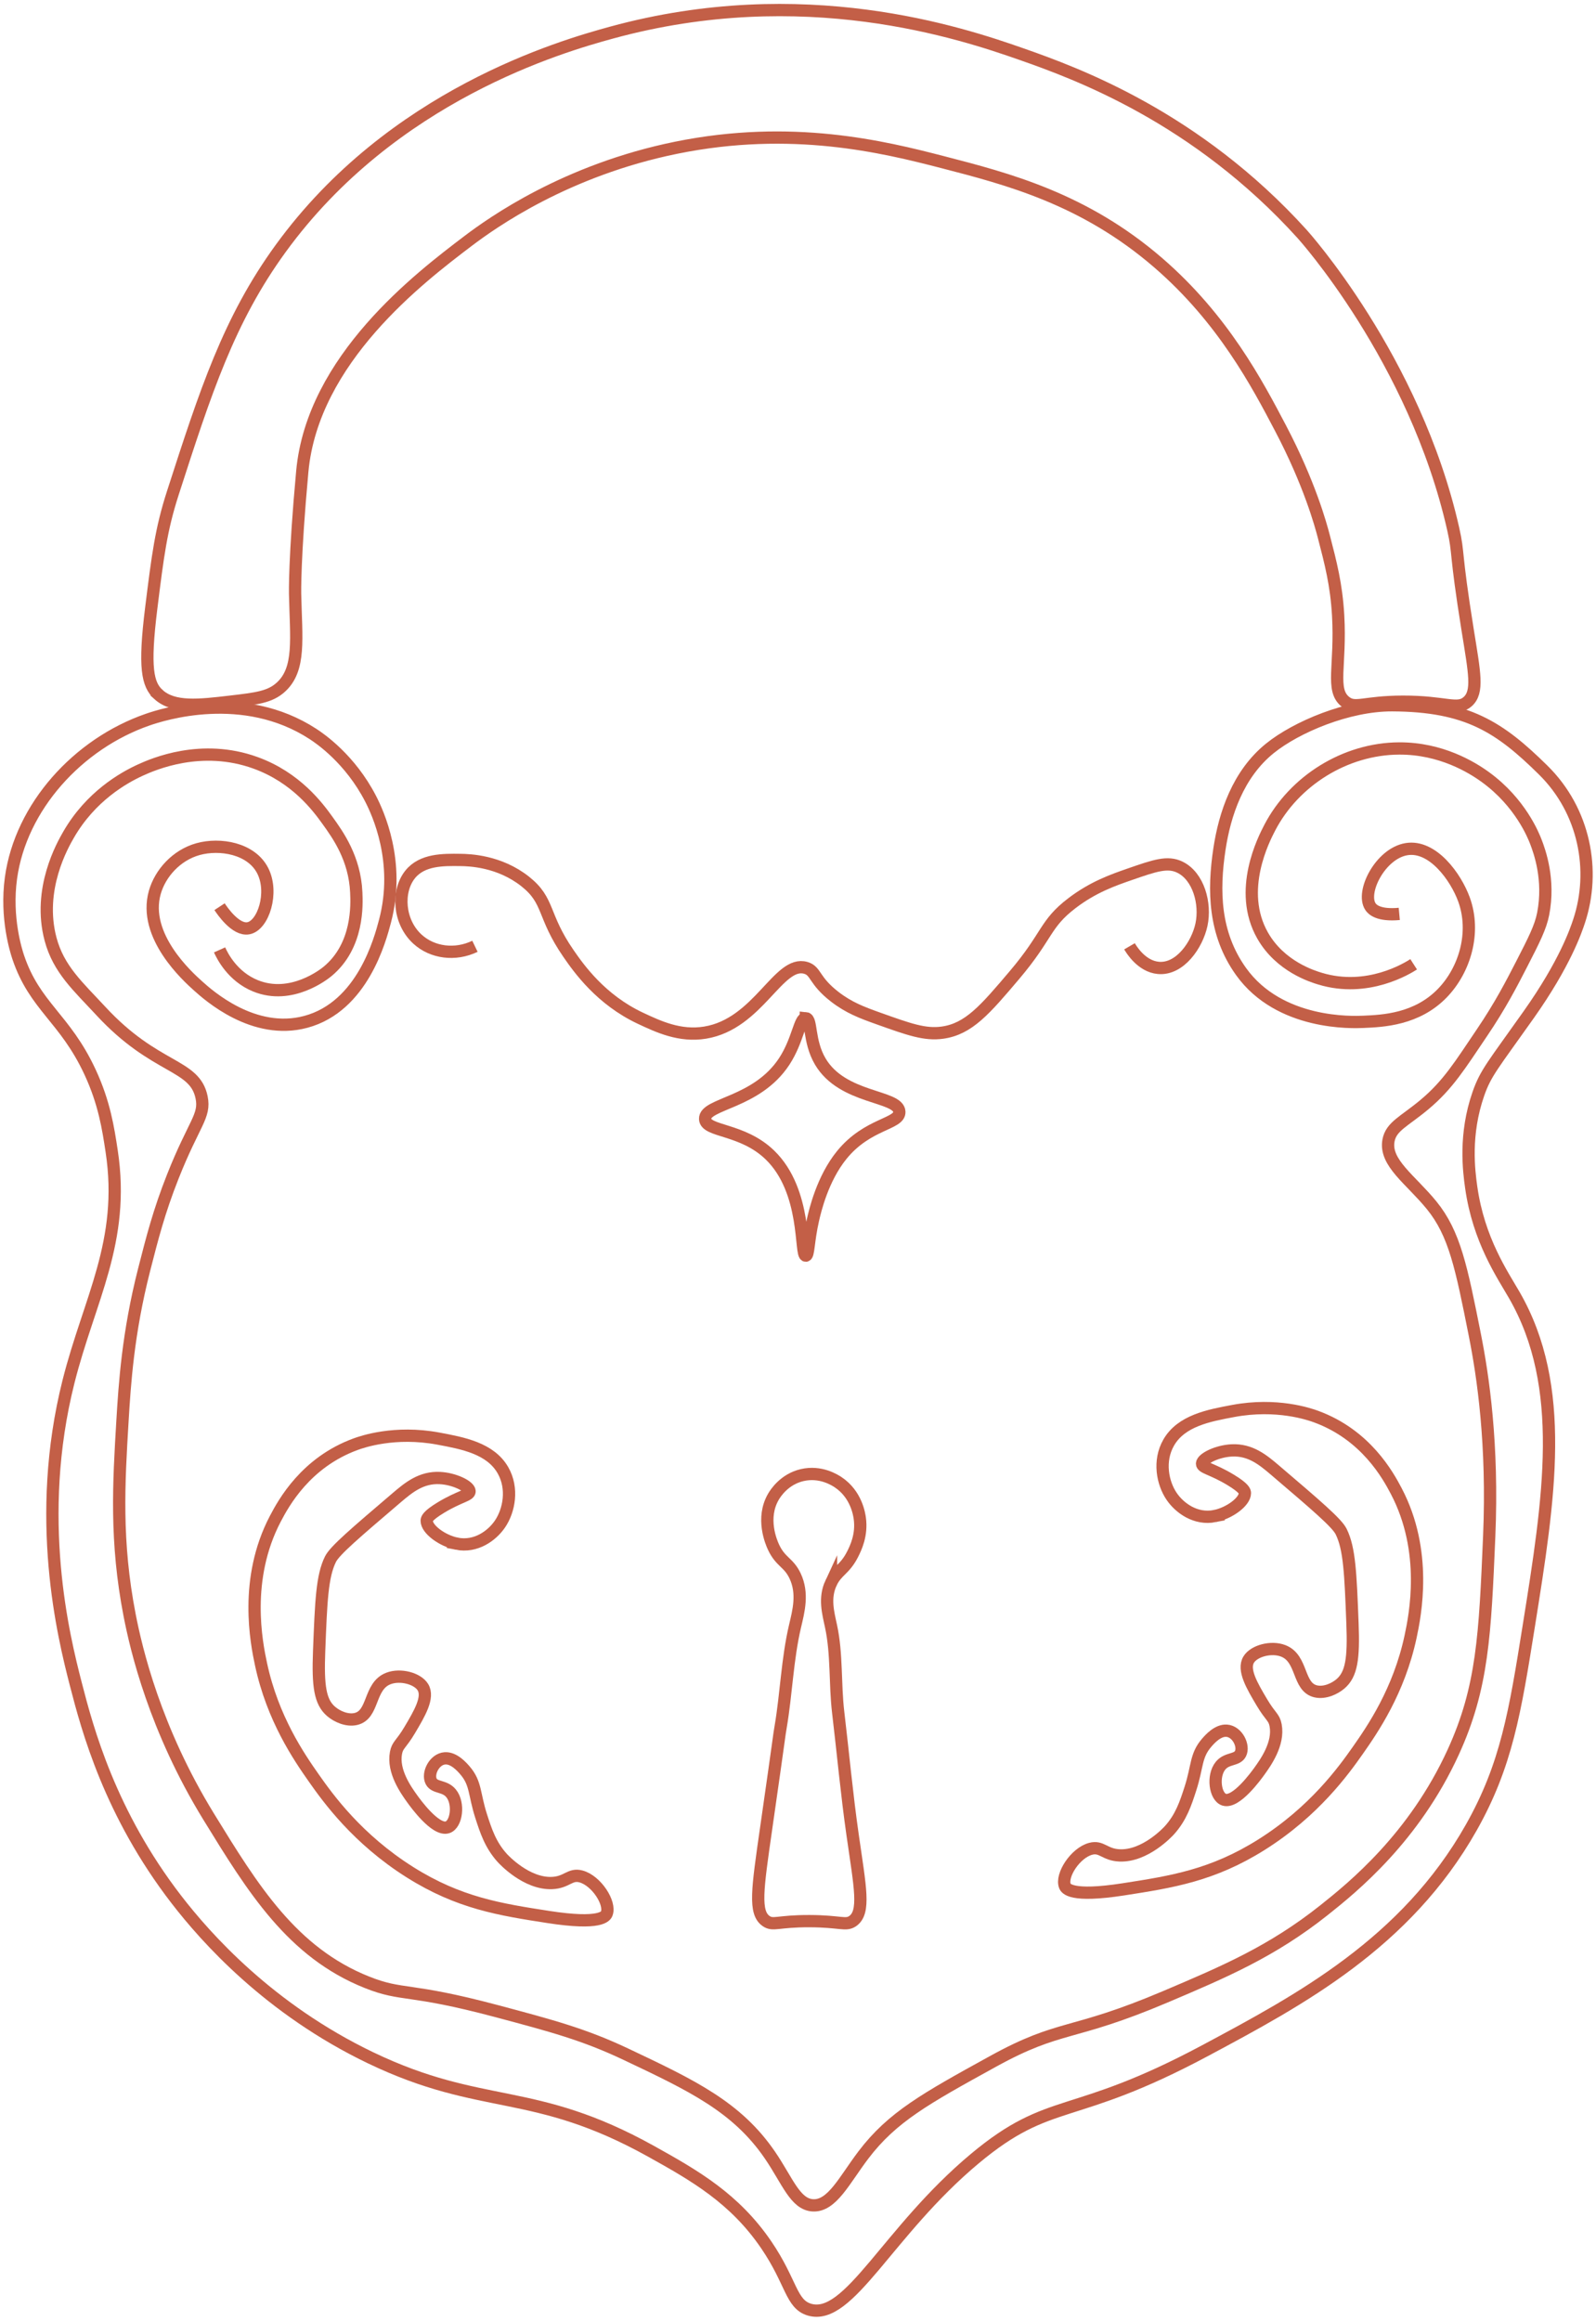 <?xml version="1.0" encoding="UTF-8"?><svg id="Layer_1" xmlns="http://www.w3.org/2000/svg" viewBox="0 0 130 189"><defs><style>.cls-1{fill:none;stroke:#c35f47;stroke-miterlimit:10;}</style></defs><path class="cls-1" d="m12.905,56.558c-.886-.804-1.192-2.162-.586-7.031.531-4.264.796-6.397,1.758-9.375,2.657-8.23,4.548-14.09,8.789-19.921C31.947,7.743,45.695,3.781,49.818,2.654c15.631-4.273,28.459.026,33.397,1.758,4.467,1.566,14.229,5.122,22.851,14.648,0,0,9.168,10.129,12.304,24.023.477,2.111.122,1.66,1.172,8.203.568,3.538.895,5.068,0,5.859-.835.738-1.783-.008-5.273,0-3.221.007-3.882.646-4.687,0-1.212-.972-.35-2.928-.586-7.031-.143-2.498-.607-4.276-1.172-6.445-.241-.925-1.159-4.302-3.516-8.789-1.898-3.614-4.679-8.91-9.961-13.476-6.039-5.221-12.276-6.833-17.578-8.203-4.815-1.245-12.269-3.082-21.679-1.172-8.966,1.82-14.968,6.08-16.992,7.617-3.898,2.961-12.635,9.598-13.476,18.749-.649,7.059-.586,9.961-.586,9.961.079,3.64.461,6.149-1.172,7.617-.884.795-1.956.921-4.101,1.172-2.553.299-4.618.541-5.859-.586Z"/><path class="cls-1" d="m67.689,128.919c.472-1.014,1.11-1.065,1.758-2.344.251-.495.777-1.568.586-2.93-.042-.296-.272-1.939-1.758-2.93-.274-.183-1.438-.931-2.93-.586-1.474.341-2.194,1.502-2.344,1.758-1.024,1.754-.182,3.71,0,4.101.575,1.24,1.228,1.233,1.758,2.344.683,1.434.284,2.892,0,4.101-.632,2.689-.709,5.48-1.172,8.203-.151.89.013-.038-1.172,8.203-.729,5.071-1.008,6.93,0,7.617.566.386.939-.008,3.516,0,2.525.007,2.95.387,3.516,0,1.053-.721.614-2.743,0-7.031-.474-3.309-.777-6.641-1.172-9.961-.278-2.335-.091-4.732-.586-7.031-.234-1.089-.571-2.29,0-3.516Z"/><path class="cls-1" d="m113.976,74.428c-1.713.157-2.195-.366-2.344-.586-.796-1.182.81-4.336,2.93-4.687,2.141-.355,4.027,2.28,4.687,4.101.969,2.671.074,5.721-1.758,7.617-2.082,2.156-4.847,2.275-6.445,2.344-.823.035-6.815.293-9.961-4.101-2.209-3.086-2.265-6.602-1.758-9.961.431-2.855,1.507-6.103,4.101-8.203,2.158-1.746,6.385-3.53,9.961-3.516,6.136.024,8.777,1.799,12.304,5.273,3.39,3.338,4.291,8.199,2.93,12.304-.25.755-1.143,3.433-4.101,7.617-2.912,4.118-3.503,4.732-4.101,6.445-1.159,3.319-.775,6.277-.586,7.617.607,4.308,2.556,7.119,3.516,8.789,4.289,7.461,2.845,16.49,1.172,26.952-1.117,6.983-1.81,11.317-4.687,16.406-5.327,9.42-13.962,14.037-21.679,18.163-10.921,5.84-12.543,3.61-18.749,8.789-7.115,5.937-10.247,13.259-13.476,12.304-1.512-.447-1.448-2.236-3.516-5.273-2.578-3.787-5.839-5.65-9.375-7.617-9.627-5.356-13.716-3.235-22.851-7.617-8.266-3.965-13.424-9.784-15.82-12.89-5.411-7.018-7.24-13.836-8.203-17.578-.988-3.837-3.385-13.5-.586-24.609,1.684-6.685,4.63-11.4,3.516-18.749-.283-1.868-.598-3.945-1.758-6.445-2.051-4.422-4.509-5.349-5.859-9.375-.155-.463-1.035-3.182-.586-6.445.797-5.788,5.45-10.921,11.132-12.89,1.206-.418,7.785-2.539,13.476,1.172.561.366,3.015,2.029,4.687,5.273.577,1.12,2.449,5.121,1.172,9.961-.397,1.506-1.836,6.96-6.445,8.203-4.25,1.146-7.941-2.168-8.789-2.93-.824-.74-4.53-4.068-3.516-7.617.442-1.547,1.749-3.023,3.516-3.516,1.788-.498,4.344-.07,5.273,1.758.907,1.783.045,4.466-1.172,4.687-1.041.19-2.148-1.459-2.344-1.758"/><path class="cls-1" d="m38.686,77.065c-1.597.771-3.466.535-4.687-.586-1.546-1.419-1.684-3.914-.586-5.273.981-1.214,2.681-1.191,4.101-1.172.714.01,3.155.077,5.273,1.758,1.998,1.586,1.374,2.754,3.516,5.859.846,1.226,2.64,3.762,5.859,5.273,1.47.69,3.215,1.509,5.273,1.172,4.354-.713,5.978-5.924,8.203-5.273.852.249.634,1.019,2.344,2.344,1.174.91,2.259,1.308,3.516,1.758,2.559.916,3.838,1.373,5.273,1.172,2.139-.301,3.465-1.864,5.859-4.687,2.739-3.23,2.449-4.152,4.687-5.859,1.724-1.315,3.355-1.881,4.687-2.344,2.065-.717,3.097-1.075,4.101-.586,1.511.735,2.13,2.952,1.758,4.687-.348,1.623-1.746,3.68-3.516,3.516-1.366-.127-2.198-1.507-2.344-1.758"/><path class="cls-1" d="m17.886,77.358c.213.475,1.041,2.165,2.93,2.93,2.917,1.181,5.605-.962,5.859-1.172,2.54-2.094,2.388-5.47,2.344-6.445-.125-2.771-1.495-4.678-2.344-5.859-.789-1.098-2.557-3.49-5.859-4.687-4.417-1.602-8.332.11-9.375.586-1.381.63-4.058,2.143-5.859,5.273-.476.828-2.546,4.426-1.465,8.496.655,2.465,2.249,3.857,4.101,5.859,4.451,4.811,7.641,4.27,8.203,7.031.313,1.539-.607,2.057-2.344,6.445-1.127,2.849-1.674,4.992-2.344,7.617-1.308,5.128-1.575,9.25-1.758,12.304-.303,5.062-.586,9.795.586,15.82.537,2.762,2.053,9.257,6.445,16.406,3.595,5.852,6.785,11.044,12.89,13.476,2.928,1.167,3.296.411,10.547,2.344,4.512,1.203,7.142,1.903,10.547,3.516,5.366,2.541,9.027,4.274,11.718,8.203,1.432,2.091,2.062,4.033,3.516,4.101,1.555.073,2.56-2.07,4.101-4.101,2.352-3.101,5.083-4.606,10.547-7.617,5.577-3.073,6.319-1.987,14.062-5.273,4.771-2.025,8.665-3.678,12.89-7.031,2.393-1.899,7.364-5.934,10.547-12.89,2.406-5.26,2.589-9.565,2.93-17.578.318-7.49-.501-13.034-1.172-16.406-1.094-5.493-1.64-8.239-3.516-10.547-1.692-2.082-3.847-3.468-3.516-5.273.213-1.161,1.282-1.551,2.93-2.93,1.925-1.61,2.896-3.209,4.687-5.859,1.508-2.232,2.41-3.986,3.223-5.566,1.027-1.998,1.545-3.02,1.758-4.101.549-2.795-.295-5.097-.586-5.859-.207-.542-1.271-3.209-4.101-5.273-1.12-.817-3.637-2.356-7.031-2.344-4.418.016-8.572,2.653-10.547,6.445-.477.916-2.668,5.124-.586,8.789,1.44,2.534,4.085,3.334,4.687,3.516,3.866,1.168,7.107-.844,7.617-1.172"/><path class="cls-1" d="m65.638,82.924c-.508-.045-.626,1.789-1.758,3.516-2.244,3.425-6.497,3.413-6.445,4.687.043,1.068,3.017.751,5.273,2.93,3.065,2.96,2.434,8.235,2.93,8.203.236-.016.19-1.205.586-2.93.165-.719.766-3.333,2.344-5.273,2.104-2.587,4.738-2.491,4.687-3.516-.067-1.352-4.63-1.011-6.445-4.101-.975-1.66-.665-3.471-1.172-3.516Z"/><path class="cls-1" d="m98.951,123.468c-1.562.308-2.874-.656-3.52-1.609-.74-1.092-1.089-2.886-.241-4.37,1.023-1.789,3.262-2.207,5.26-2.58,3.561-.665,6.218.263,6.741.454,4.065,1.486,5.865,4.785,6.54,6.071,2.58,4.913,1.544,10.092,1.165,11.861-.949,4.425-3.096,7.544-4.307,9.269-1.14,1.622-3.529,4.954-7.827,7.66-3.996,2.516-7.325,3.032-11.261,3.643-4.283.665-4.68-.07-4.76-.273-.34-.86.846-2.695,2.096-3.029.904-.242,1.134.49,2.366.538,2.081.08,3.926-1.911,4.048-2.046.959-1.06,1.333-2.216,1.711-3.387.59-1.824.415-2.691,1.327-3.744.231-.267.892-1.029,1.625-.979.874.059,1.449,1.243,1.125,1.874-.287.559-1.097.329-1.625.979-.672.826-.445,2.529.298,2.765.979.31,2.636-1.996,2.866-2.315.504-.701,1.609-2.239,1.327-3.744-.127-.675-.404-.658-1.125-1.874-.794-1.339-1.573-2.651-1.068-3.479.436-.714,1.837-1.084,2.808-.71,1.617.622,1.158,2.964,2.664,3.302.708.159,1.519-.199,2.01-.622.897-.772,1.081-2.066.971-4.903-.158-4.071-.237-6.107-.924-7.492-.349-.704-2.028-2.136-5.386-5-.981-.837-2.004-1.682-3.52-1.609-1.174.056-2.389.65-2.423,1.067-.029.356.816.417,2.337,1.34,1.112.675,1.154.942,1.154,1.071,0,.714-1.293,1.641-2.452,1.87Z"/><path class="cls-1" d="m37.208,125.718c1.562.308,2.874-.656,3.52-1.609.74-1.092,1.089-2.886.241-4.37-1.023-1.789-3.262-2.207-5.26-2.58-3.561-.665-6.218.263-6.741.454-4.065,1.486-5.865,4.785-6.54,6.071-2.58,4.913-1.544,10.092-1.165,11.861.949,4.425,3.096,7.544,4.307,9.269,1.14,1.622,3.529,4.954,7.827,7.66,3.996,2.516,7.325,3.032,11.261,3.643,4.283.665,4.68-.07,4.76-.273.34-.86-.846-2.695-2.096-3.029-.904-.242-1.134.49-2.366.538-2.081.08-3.926-1.911-4.048-2.046-.959-1.06-1.333-2.216-1.711-3.387-.59-1.824-.415-2.691-1.327-3.744-.231-.267-.892-1.029-1.625-.979-.874.059-1.449,1.243-1.125,1.874.287.559,1.097.329,1.625.979.672.826.445,2.529-.298,2.765-.979.31-2.636-1.996-2.866-2.315-.504-.701-1.609-2.239-1.327-3.744.127-.675.404-.658,1.125-1.874.794-1.339,1.573-2.651,1.068-3.479-.436-.714-1.837-1.084-2.808-.71-1.617.622-1.158,2.964-2.664,3.302-.708.159-1.519-.199-2.01-.622-.897-.772-1.081-2.066-.971-4.903.158-4.071.237-6.107.924-7.492.349-.704,2.028-2.136,5.386-5,.981-.837,2.004-1.682,3.52-1.609,1.174.056,2.389.65,2.423,1.067.029.356-.816.417-2.337,1.34-1.112.675-1.154.942-1.154,1.071,0,.714,1.293,1.641,2.452,1.87Z"/></svg>